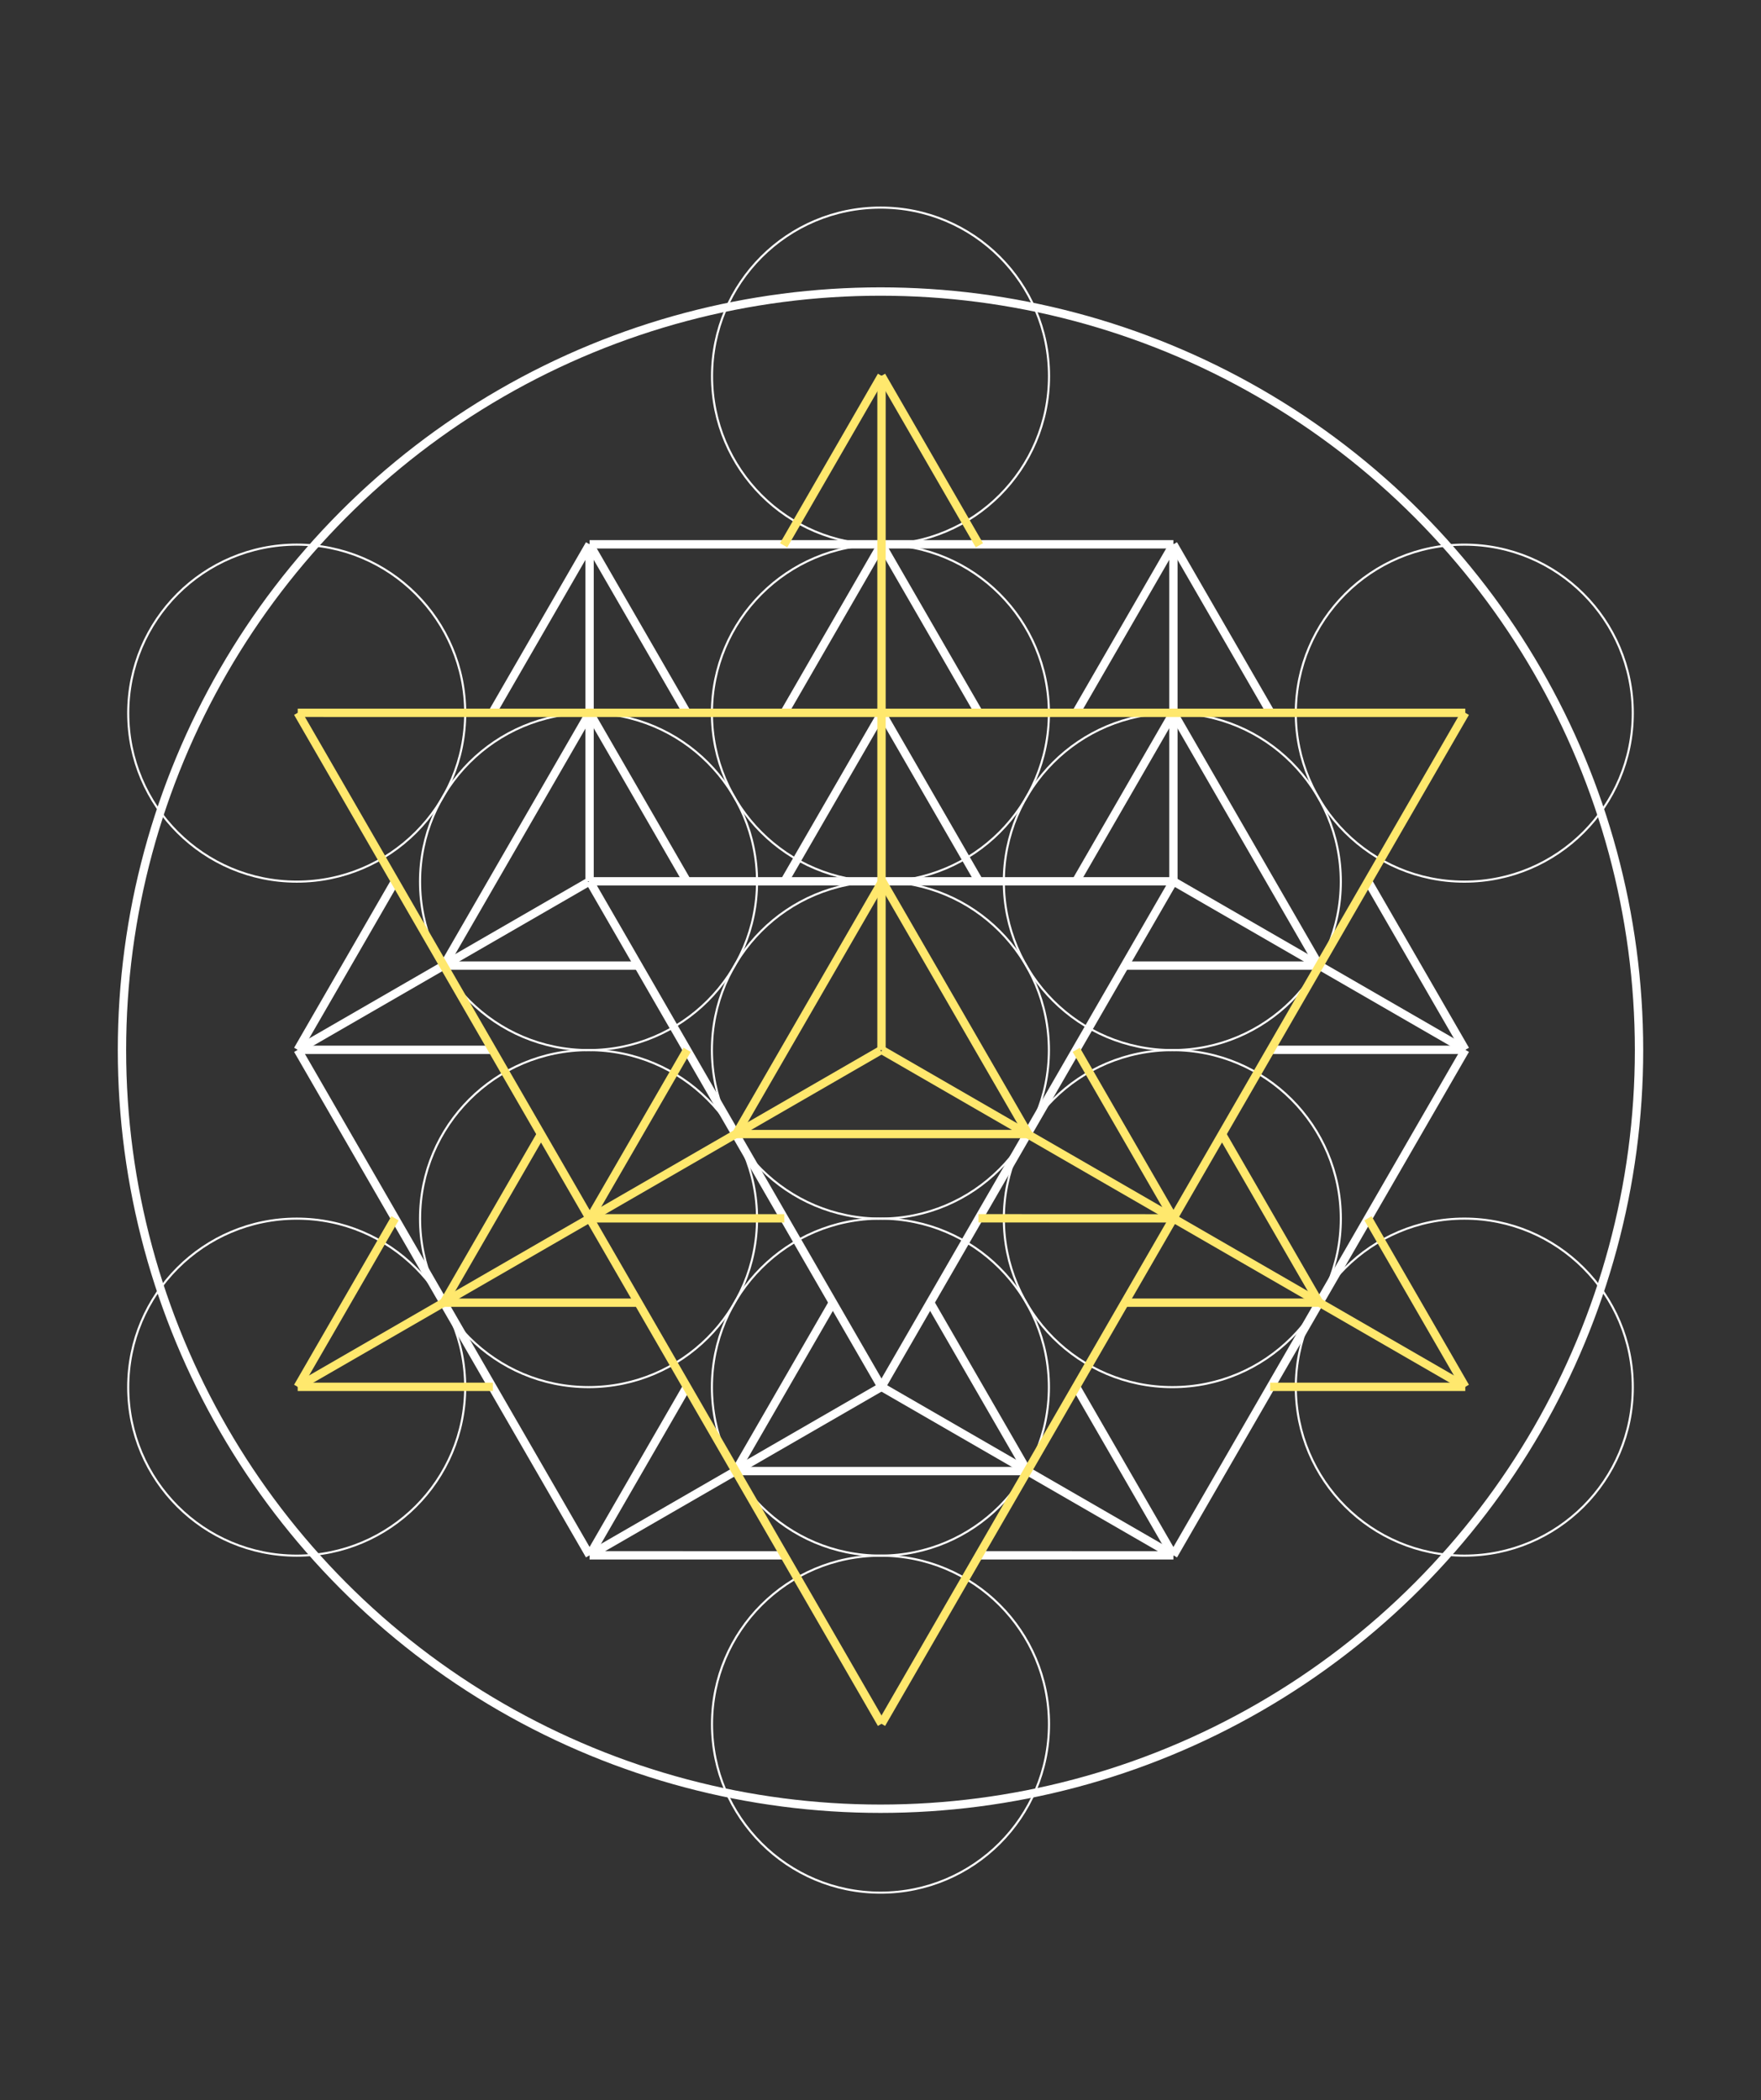 <?xml version="1.0" encoding="utf-8"?>
<!-- Generator: Adobe Illustrator 16.0.0, SVG Export Plug-In . SVG Version: 6.00 Build 0)  -->
<!DOCTYPE svg PUBLIC "-//W3C//DTD SVG 1.1//EN" "http://www.w3.org/Graphics/SVG/1.1/DTD/svg11.dtd">
<svg version="1.1" id="Layer_1" xmlns="http://www.w3.org/2000/svg" xmlns:xlink="http://www.w3.org/1999/xlink" x="0px" y="0px"
	 width="1687.33px" height="2012.23px" viewBox="-0.165 -14.115 1687.33 2012.23"
	 enable-background="new -0.165 -14.115 1687.33 2012.23" xml:space="preserve">
<rect x="-0.165" y="-14.115" width="1687.33" height="2012.23" fill="#333333" stroke="none"/>
<g id="Tetra3DFullGroup">
	<g id="back" display="none">
		<rect id="image_1_" y="-14.114" display="inline" fill="#130E22" width="1687" height="2012.229"/>
	</g>
	<g id="fruit" stroke-width="2">
		<g>
			<path fill="none" stroke="#FFFFFF" d="M1004.856,992.021c0,89.156-72.299,161.414-161.392,161.414
				c-89.2,0-161.497-72.252-161.497-161.414c0-89.223,72.295-161.475,161.497-161.475
				C932.562,830.551,1004.856,902.803,1004.856,992.021z"/>
			<path fill="none" stroke="#FFFFFF" d="M1004.856,669.139c0,89.16-72.299,161.414-161.392,161.414
				c-89.2,0-161.497-72.254-161.497-161.414c0-89.218,72.295-161.47,161.497-161.47
				C932.562,507.669,1004.856,579.921,1004.856,669.139z"/>
			<path fill="none" stroke="#FFFFFF" d="M725.198,830.578c0,89.16-72.294,161.414-161.391,161.414
				c-89.196,0-161.497-72.254-161.497-161.414c0-89.218,72.301-161.47,161.497-161.47
				C652.903,669.108,725.198,741.36,725.198,830.578z"/>
			<path fill="none" stroke="#FFFFFF" d="M725.199,1153.449c0,89.162-72.293,161.414-161.386,161.414
				c-89.2,0-161.496-72.252-161.496-161.414c0-89.219,72.296-161.471,161.496-161.471
				C652.905,991.98,725.199,1064.232,725.199,1153.449z"/>
			<path fill="none" stroke="#FFFFFF" d="M1004.856,1314.904c0,89.16-72.299,161.412-161.39,161.412
				c-89.202,0-161.498-72.252-161.498-161.412c0-89.221,72.294-161.477,161.498-161.477
				C932.563,1153.436,1004.856,1225.688,1004.856,1314.904z"/>
			<path fill="none" stroke="#FFFFFF" d="M1284.567,1153.463c0,89.162-72.295,161.414-161.391,161.414
				c-89.197,0-161.494-72.252-161.494-161.414c0-89.219,72.297-161.471,161.494-161.471
				C1212.272,991.992,1284.567,1064.244,1284.567,1153.463z"/>
			<path fill="none" stroke="#FFFFFF" d="M1284.556,830.578c0,89.161-72.293,161.414-161.386,161.414
				c-89.201,0-161.498-72.253-161.498-161.414c0-89.218,72.298-161.469,161.498-161.469
				C1212.263,669.109,1284.556,741.36,1284.556,830.578z"/>
			<path fill="none" stroke="#FFFFFF" d="M1004.961,346.257c0,89.161-72.295,161.414-161.387,161.414
				c-89.201,0-161.497-72.253-161.497-161.414c0-89.219,72.295-161.47,161.497-161.47
				C932.666,184.787,1004.961,257.038,1004.961,346.257z"/>
			<path fill="none" stroke="#FFFFFF" d="M445.578,669.15c0,89.16-72.294,161.414-161.386,161.414
				c-89.201,0-161.5-72.254-161.5-161.414c0-89.224,72.296-161.475,161.5-161.475C373.283,507.682,445.578,579.933,445.578,669.15z"
				/>
			<path fill="none" stroke="#FFFFFF" d="M445.566,1314.916c0,89.164-72.294,161.416-161.391,161.416
				c-89.199,0-161.497-72.252-161.497-161.416c0-89.217,72.292-161.467,161.497-161.467
				C373.272,1153.449,445.566,1225.699,445.566,1314.916z"/>
			<path fill="none" stroke="#FFFFFF" d="M1564.321,1314.906c0,89.162-72.297,161.414-161.391,161.414
				c-89.197,0-161.496-72.252-161.496-161.414c0-89.221,72.299-161.471,161.496-161.471
				C1492.026,1153.438,1564.321,1225.688,1564.321,1314.906z"/>
			<path fill="none" stroke="#FFFFFF" d="M1564.31,669.161c0,89.162-72.295,161.414-161.386,161.414
				c-89.202,0-161.498-72.252-161.498-161.414c0-89.218,72.296-161.469,161.498-161.469
				C1492.015,507.692,1564.31,579.943,1564.31,669.161z"/>
			<path fill="none" stroke="#FFFFFF" d="M1004.944,1637.797c0,89.162-72.297,161.416-161.394,161.416
				c-89.198,0-161.497-72.254-161.497-161.416c0-89.217,72.298-161.467,161.497-161.467
				C932.647,1476.33,1004.944,1548.58,1004.944,1637.797z"/>
		</g>
	</g>
	<g id="sixtyFour" stroke-width="8">
		<g>
			<circle fill="none" stroke="#FFFFFF" cx="843.5" cy="992" r="726.798"/>
			<line fill="none" stroke="#FFFFFF" x1="1124.228" y1="830.307" x2="1403.867" y2="991.711"/>
			<line fill="none" stroke="#FFFFFF" x1="844.131" y1="1314.752" x2="564.734" y2="1476"/>
			<line fill="none" stroke="#FFFFFF" x1="564.74" y1="830.256" x2="564.745" y2="507.385"/>
			<line fill="none" stroke="#FFFFFF" x1="1124.14" y1="507.374" x2="1124.146" y2="830.283"/>
			<line fill="none" stroke="#FFFFFF" x1="1124.153" y1="1476.035" x2="844.362" y2="1314.529"/>
			<line fill="none" stroke="#FFFFFF" x1="285.114" y1="991.711" x2="563.461" y2="831.031"/>
			<line fill="none" stroke="#FFFFFF" x1="378.409" y1="830.125" x2="285.114" y2="991.711"/>
			<line fill="none" stroke="#FFFFFF" x1="564.75" y1="507.385" x2="471.441" y2="668.995"/>
			<line fill="none" stroke="#FFFFFF" x1="937.379" y1="1476.012" x2="1124.153" y2="1476.023"/>
			<line fill="none" stroke="#FFFFFF" x1="564.734" y1="1476.012" x2="751.317" y2="1476.023"/>
			<line fill="none" stroke="#FFFFFF" x1="1403.867" y1="991.711" x2="1310.343" y2="829.779"/>
			<line fill="none" stroke="#FFFFFF" x1="1217.974" y1="669.854" x2="1124.131" y2="507.374"/>
			<line fill="none" stroke="#FFFFFF" x1="1217.317" y1="991.711" x2="1403.867" y2="991.711"/>
			<line fill="none" stroke="#FFFFFF" x1="285.114" y1="991.711" x2="471.366" y2="991.711"/>
			<line fill="none" stroke="#FFFFFF" x1="1263.953" y1="910.98" x2="1078.162" y2="910.982"/>
			<line fill="none" stroke="#FFFFFF" x1="611.543" y1="910.98" x2="424.951" y2="910.982"/>
			<line fill="none" stroke="#FFFFFF" x1="984.295" y1="1395.313" x2="704.537" y2="1395.313"/>
			<line fill="none" stroke="#FFFFFF" x1="425.018" y1="911.021" x2="564.854" y2="668.813"/>
			<line fill="none" stroke="#FFFFFF" x1="843.94" y1="508.328" x2="750.696" y2="669.854"/>
			<line fill="none" stroke="#FFFFFF" x1="1124.11" y1="668.765" x2="1030.864" y2="830.277"/>
			<line fill="none" stroke="#FFFFFF" x1="798" y1="1233.604" x2="704.59" y2="1395.4"/>
			<line fill="none" stroke="#FFFFFF" x1="1124.131" y1="507.374" x2="1031.08" y2="668.497"/>
			<line fill="none" stroke="#FFFFFF" x1="658.081" y1="1314.365" x2="564.734" y2="1476"/>
			<line fill="none" stroke="#FFFFFF" x1="844.431" y1="507.337" x2="937.987" y2="669.36"/>
			<line fill="none" stroke="#FFFFFF" x1="892.149" y1="1235.742" x2="984.287" y2="1395.318"/>
			<line fill="none" stroke="#FFFFFF" x1="564.817" y1="668.788" x2="658.081" y2="830.314"/>
			<line fill="none" stroke="#FFFFFF" x1="1124.082" y1="668.814" x2="1263.963" y2="911.091"/>
			<line fill="none" stroke="#FFFFFF" x1="1030.806" y1="1314.396" x2="1124.153" y2="1476.035"/>
			<line fill="none" stroke="#FFFFFF" x1="564.75" y1="507.385" x2="658.248" y2="669.283"/>
			<line fill="none" stroke="#FFFFFF" x1="750.697" y1="831.726" x2="844.748" y2="668.995"/>
			<line fill="none" stroke="#FFFFFF" x1="1124.153" y1="1476.035" x2="1403.867" y2="991.711"/>
			<line fill="none" stroke="#FFFFFF" x1="285.114" y1="991.711" x2="564.734" y2="1476"/>
			<line fill="none" stroke="#FFFFFF" x1="564.735" y1="830.125" x2="844.463" y2="1314.617"/>
			<line fill="none" stroke="#FFFFFF" x1="1124.196" y1="830.135" x2="844.414" y2="1314.646"/>
			<line fill="none" stroke="#FFFFFF" x1="844.748" y1="668.995" x2="938.248" y2="830.921"/>
			<line fill="none" stroke="#FFFFFF" x1="1124.388" y1="830.246" x2="564.508" y2="830.256"/>
			<line fill="none" stroke="#FFFFFF" x1="1124.131" y1="507.374" x2="564.75" y2="507.385"/>
		</g>
		<g>
			<line fill="none" stroke="#FFE86D" x1="1216.849" y1="1314.59" x2="1403.834" y2="1314.588"/>
			<line fill="none" stroke="#FFE86D" x1="285.079" y1="1314.59" x2="472.082" y2="1314.588"/>
			<line fill="none" stroke="#FFE86D" x1="1124.408" y1="1153.186" x2="937.379" y2="1153.113"/>
			<line fill="none" stroke="#FFE86D" x1="750.697" y1="508.321" x2="844.476" y2="345.935"/>
			<line fill="none" stroke="#FFE86D" x1="285.079" y1="1314.596" x2="378.334" y2="1153.113"/>
			<line fill="none" stroke="#FFE86D" x1="1170.675" y1="1072.406" x2="1263.961" y2="1233.965"/>
			<line fill="none" stroke="#FFE86D" x1="1310.593" y1="1153.113" x2="1403.834" y2="1314.584"/>
			<line fill="none" stroke="#FFE86D" x1="844.476" y1="345.935" x2="938.248" y2="508.321"/>
			<line fill="none" stroke="#FFE86D" x1="1031.08" y1="991.688" x2="1124.388" y2="1153.277"/>
			<line fill="none" stroke="#FFE86D" x1="1263.961" y1="1233.965" x2="1078.162" y2="1233.965"/>
			<line fill="none" stroke="#FFE86D" x1="1403.822" y1="668.839" x2="844.457" y2="1637.457"/>
			<line fill="none" stroke="#FFE86D" x1="844.457" y1="1637.457" x2="285.098" y2="668.809"/>
			<line fill="none" stroke="#FFE86D" x1="985.16" y1="1072.406" x2="705.153" y2="1072.416"/>
			<line fill="none" stroke="#FFE86D" x1="751.317" y1="1153.156" x2="564.29" y2="1153.141"/>
			<line fill="none" stroke="#FFE86D" x1="517.731" y1="1073.34" x2="425.001" y2="1233.971"/>
			<line fill="none" stroke="#FFE86D" x1="564.858" y1="1153.273" x2="658.248" y2="991.688"/>
			<line fill="none" stroke="#FFE86D" x1="845.156" y1="830.125" x2="705.153" y2="1072.416"/>
			<line fill="none" stroke="#FFE86D" x1="845.156" y1="830.125" x2="985.16" y2="1072.406"/>
			<line fill="none" stroke="#FFE86D" x1="425.001" y1="1233.971" x2="611.552" y2="1233.971"/>
			<line fill="none" stroke="#FFE86D" x1="1403.822" y1="668.839" x2="285.098" y2="668.809"/>
			<line fill="none" stroke="#FFE86D" x1="843.5" y1="992.266" x2="285.079" y2="1314.596"/>
			<line fill="none" stroke="#FFE86D" x1="844.994" y1="992" x2="1403.834" y2="1314.584"/>
			<line fill="none" stroke="#FFE86D" x1="844.476" y1="345.935" x2="844.457" y2="992"/>
		</g>
	</g>
	<g id="hexagon" stroke-width="8">
		<polygon fill="#FFFFFF" fill-opacity="0" points="2.5,507 843.5,21 1684.5,507 1684.5,1478 843.5,1963 2.5,1478 		"/>
	</g>
</g>
</svg>
